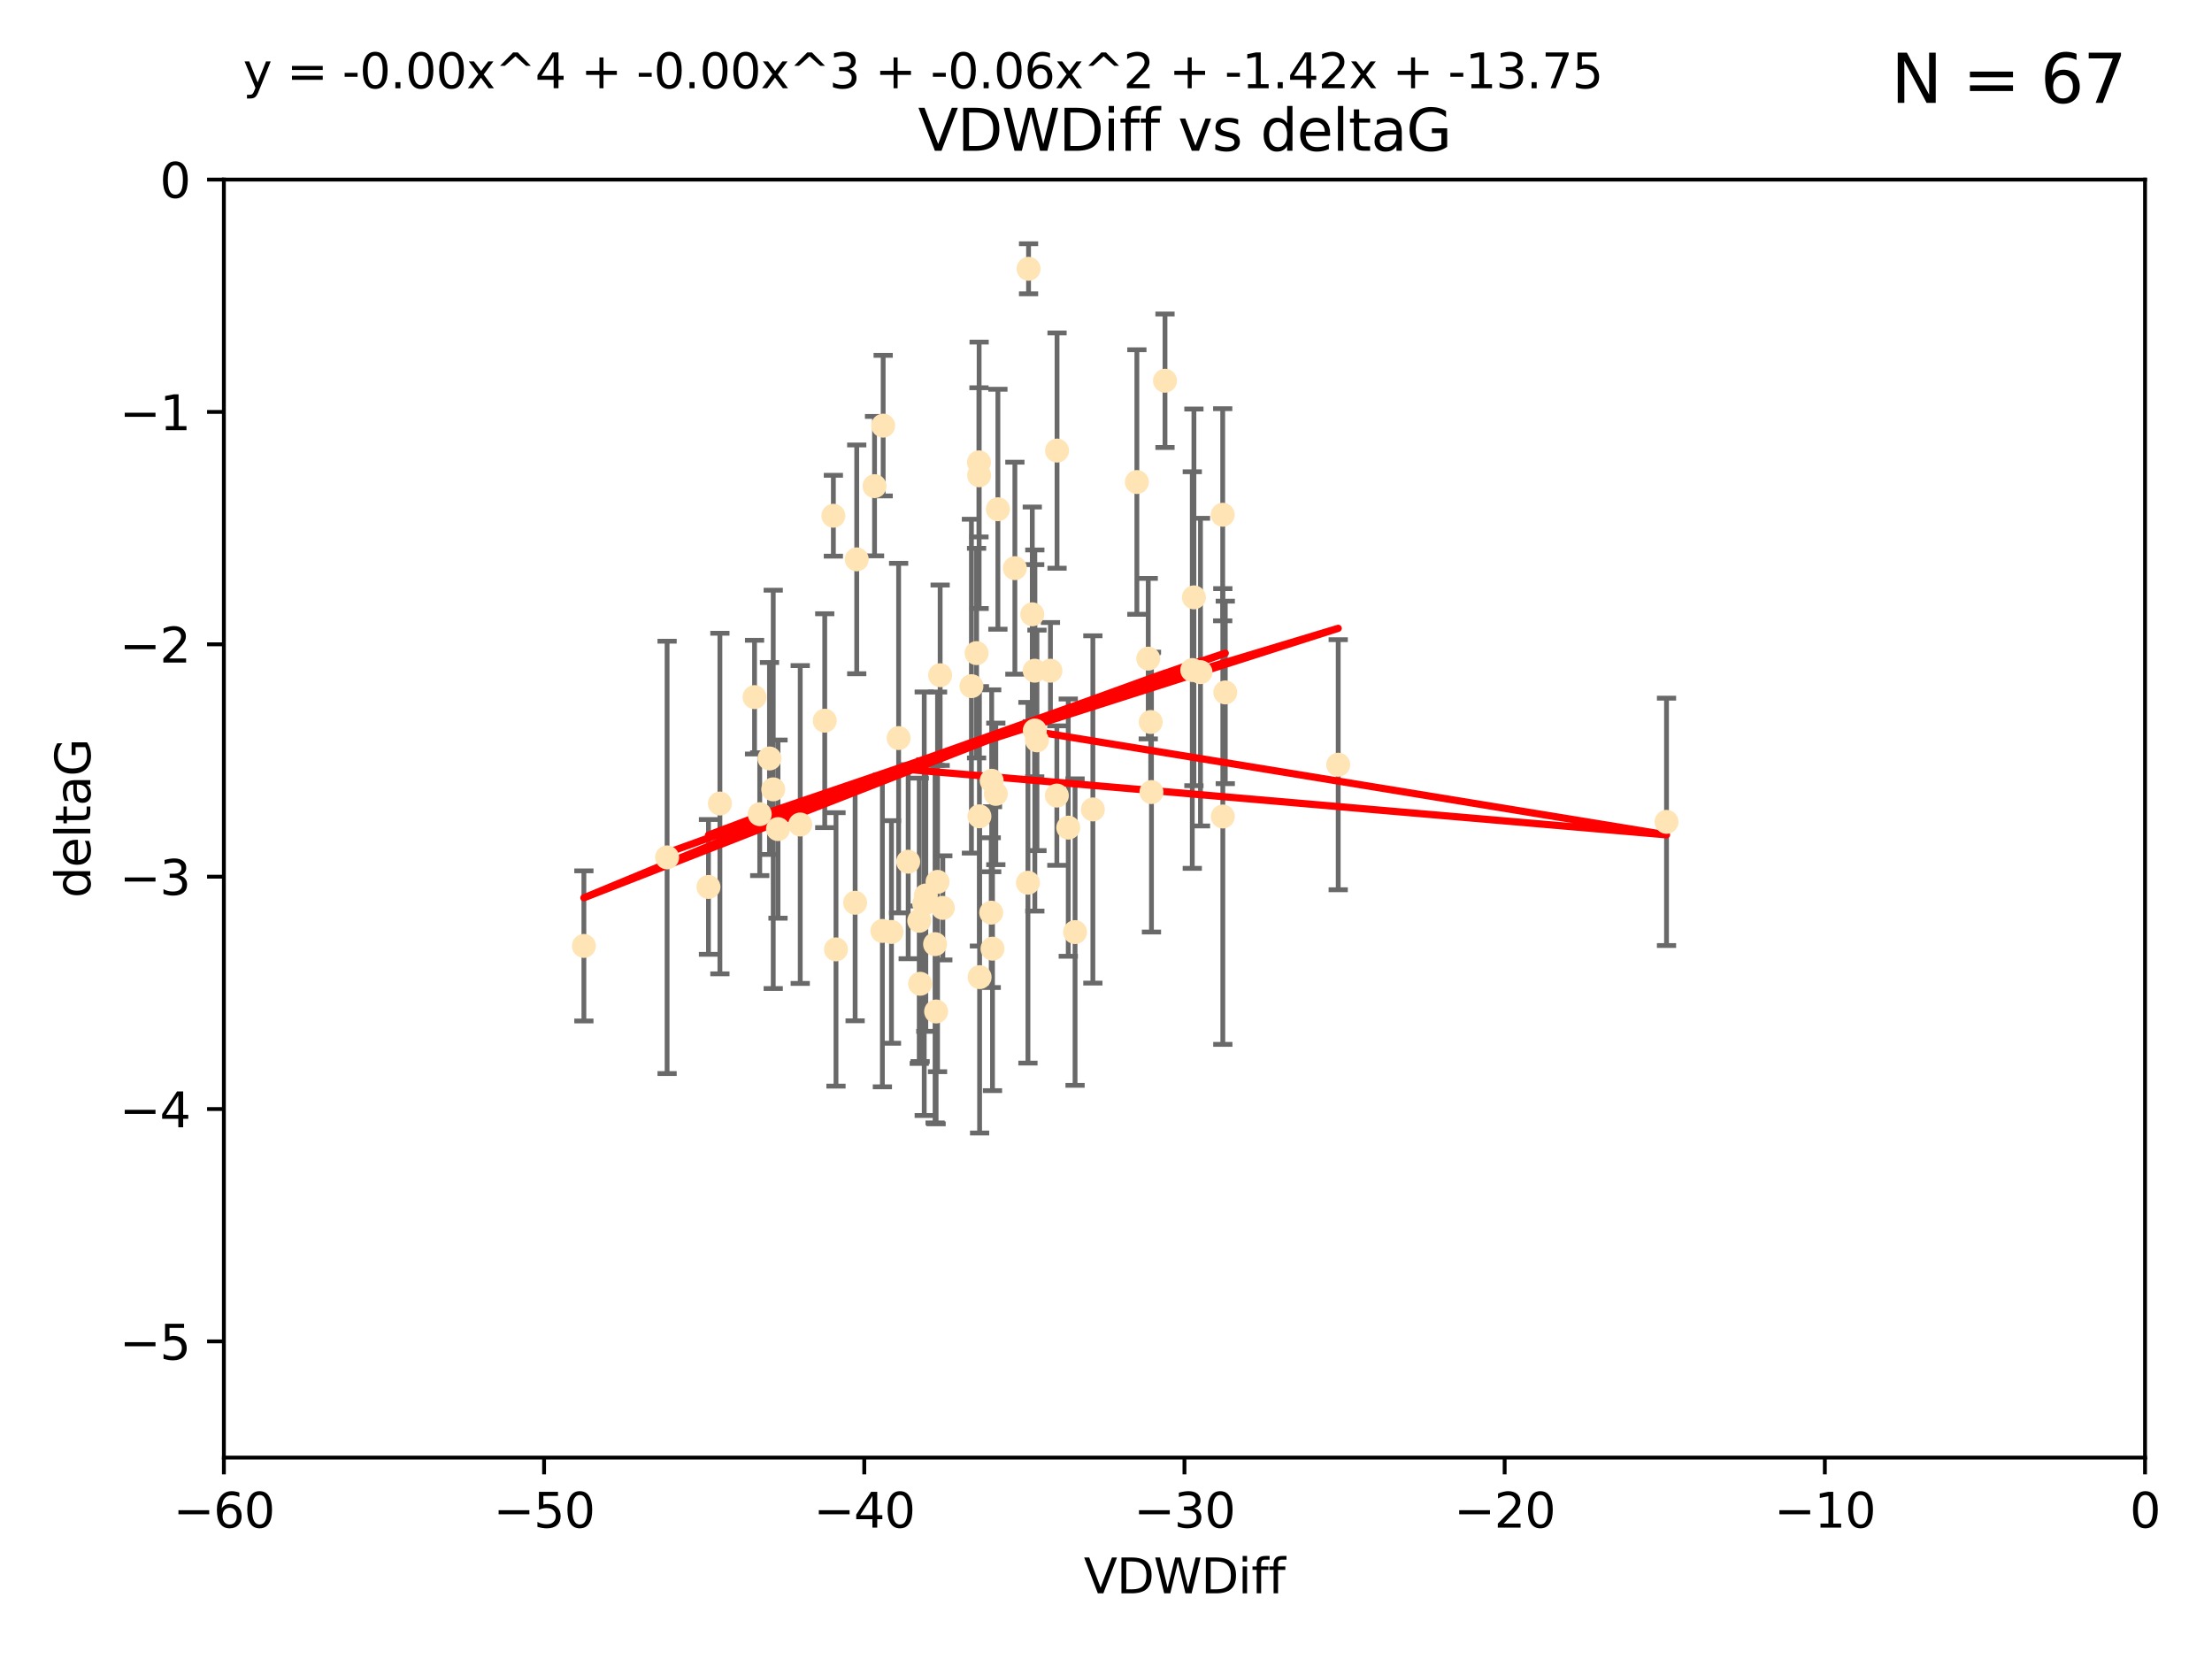 <?xml version="1.0" encoding="utf-8" standalone="no"?>
<!DOCTYPE svg PUBLIC "-//W3C//DTD SVG 1.1//EN"
  "http://www.w3.org/Graphics/SVG/1.1/DTD/svg11.dtd">
<svg xmlns:xlink="http://www.w3.org/1999/xlink" width="460.8pt" height="345.6pt" viewBox="0 0 460.8 345.6" xmlns="http://www.w3.org/2000/svg" version="1.1">
 <defs>
  <style type="text/css">*{stroke-linejoin: round; stroke-linecap: butt}</style>
 </defs>
 <g id="figure_1">
  <g id="patch_1">
   <path d="M 0 345.6 
L 460.8 345.6 
L 460.8 0 
L 0 0 
z
" style="fill: #ffffff"/>
  </g>
  <g id="axes_1">
   <g id="patch_2">
    <path d="M 46.64 303.64 
L 446.85 303.64 
L 446.85 37.411 
L 46.64 37.411 
z
" style="fill: #ffffff"/>
   </g>
   <g id="PathCollection_1">
    <defs>
     <path id="m156eba5258" d="M 0 1.118 
C 0.297 1.118 0.581 1 0.791 0.791 
C 1 0.581 1.118 0.297 1.118 0 
C 1.118 -0.297 1 -0.581 0.791 -0.791 
C 0.581 -1 0.297 -1.118 0 -1.118 
C -0.297 -1.118 -0.581 -1 -0.791 -0.791 
C -1 -0.581 -1.118 -0.297 -1.118 0 
C -1.118 0.297 -1 0.581 -0.791 0.791 
C -0.581 1 -0.297 1.118 0 1.118 
z
" style="stroke: #ffe4b5"/>
    </defs>
    <g clip-path="url(#p188ec68ba7)">
     <use xlink:href="#m156eba5258" x="166.702" y="171.763" style="fill: #ffe4b5; stroke: #ffe4b5"/>
     <use xlink:href="#m156eba5258" x="147.588" y="184.766" style="fill: #ffe4b5; stroke: #ffe4b5"/>
     <use xlink:href="#m156eba5258" x="158.268" y="169.607" style="fill: #ffe4b5; stroke: #ffe4b5"/>
     <use xlink:href="#m156eba5258" x="173.607" y="107.436" style="fill: #ffe4b5; stroke: #ffe4b5"/>
     <use xlink:href="#m156eba5258" x="160.298" y="158.004" style="fill: #ffe4b5; stroke: #ffe4b5"/>
     <use xlink:href="#m156eba5258" x="192.864" y="186.549" style="fill: #ffe4b5; stroke: #ffe4b5"/>
     <use xlink:href="#m156eba5258" x="161.079" y="164.438" style="fill: #ffe4b5; stroke: #ffe4b5"/>
     <use xlink:href="#m156eba5258" x="195.009" y="210.713" style="fill: #ffe4b5; stroke: #ffe4b5"/>
     <use xlink:href="#m156eba5258" x="171.808" y="150.131" style="fill: #ffe4b5; stroke: #ffe4b5"/>
     <use xlink:href="#m156eba5258" x="174.152" y="197.775" style="fill: #ffe4b5; stroke: #ffe4b5"/>
     <use xlink:href="#m156eba5258" x="149.969" y="167.39" style="fill: #ffe4b5; stroke: #ffe4b5"/>
     <use xlink:href="#m156eba5258" x="196.407" y="189.127" style="fill: #ffe4b5; stroke: #ffe4b5"/>
     <use xlink:href="#m156eba5258" x="215.547" y="139.719" style="fill: #ffe4b5; stroke: #ffe4b5"/>
     <use xlink:href="#m156eba5258" x="195.85" y="140.661" style="fill: #ffe4b5; stroke: #ffe4b5"/>
     <use xlink:href="#m156eba5258" x="216.016" y="154.227" style="fill: #ffe4b5; stroke: #ffe4b5"/>
     <use xlink:href="#m156eba5258" x="183.981" y="88.671" style="fill: #ffe4b5; stroke: #ffe4b5"/>
     <use xlink:href="#m156eba5258" x="121.635" y="197.053" style="fill: #ffe4b5; stroke: #ffe4b5"/>
     <use xlink:href="#m156eba5258" x="227.664" y="168.621" style="fill: #ffe4b5; stroke: #ffe4b5"/>
     <use xlink:href="#m156eba5258" x="222.537" y="172.412" style="fill: #ffe4b5; stroke: #ffe4b5"/>
     <use xlink:href="#m156eba5258" x="236.832" y="100.413" style="fill: #ffe4b5; stroke: #ffe4b5"/>
     <use xlink:href="#m156eba5258" x="220.202" y="93.864" style="fill: #ffe4b5; stroke: #ffe4b5"/>
     <use xlink:href="#m156eba5258" x="206.586" y="162.648" style="fill: #ffe4b5; stroke: #ffe4b5"/>
     <use xlink:href="#m156eba5258" x="194.796" y="196.685" style="fill: #ffe4b5; stroke: #ffe4b5"/>
     <use xlink:href="#m156eba5258" x="203.971" y="99.014" style="fill: #ffe4b5; stroke: #ffe4b5"/>
     <use xlink:href="#m156eba5258" x="203.44" y="136.058" style="fill: #ffe4b5; stroke: #ffe4b5"/>
     <use xlink:href="#m156eba5258" x="178.473" y="116.525" style="fill: #ffe4b5; stroke: #ffe4b5"/>
     <use xlink:href="#m156eba5258" x="157.187" y="145.223" style="fill: #ffe4b5; stroke: #ffe4b5"/>
     <use xlink:href="#m156eba5258" x="195.307" y="183.707" style="fill: #ffe4b5; stroke: #ffe4b5"/>
     <use xlink:href="#m156eba5258" x="239.201" y="137.205" style="fill: #ffe4b5; stroke: #ffe4b5"/>
     <use xlink:href="#m156eba5258" x="248.375" y="139.582" style="fill: #ffe4b5; stroke: #ffe4b5"/>
     <use xlink:href="#m156eba5258" x="215.044" y="127.973" style="fill: #ffe4b5; stroke: #ffe4b5"/>
     <use xlink:href="#m156eba5258" x="220.162" y="165.734" style="fill: #ffe4b5; stroke: #ffe4b5"/>
     <use xlink:href="#m156eba5258" x="207.88" y="106.082" style="fill: #ffe4b5; stroke: #ffe4b5"/>
     <use xlink:href="#m156eba5258" x="162.073" y="172.719" style="fill: #ffe4b5; stroke: #ffe4b5"/>
     <use xlink:href="#m156eba5258" x="189.193" y="179.509" style="fill: #ffe4b5; stroke: #ffe4b5"/>
     <use xlink:href="#m156eba5258" x="207.448" y="165.38" style="fill: #ffe4b5; stroke: #ffe4b5"/>
     <use xlink:href="#m156eba5258" x="192.534" y="188.264" style="fill: #ffe4b5; stroke: #ffe4b5"/>
     <use xlink:href="#m156eba5258" x="254.713" y="107.23" style="fill: #ffe4b5; stroke: #ffe4b5"/>
     <use xlink:href="#m156eba5258" x="203.937" y="96.314" style="fill: #ffe4b5; stroke: #ffe4b5"/>
     <use xlink:href="#m156eba5258" x="206.488" y="190.122" style="fill: #ffe4b5; stroke: #ffe4b5"/>
     <use xlink:href="#m156eba5258" x="239.716" y="150.407" style="fill: #ffe4b5; stroke: #ffe4b5"/>
     <use xlink:href="#m156eba5258" x="254.736" y="170.091" style="fill: #ffe4b5; stroke: #ffe4b5"/>
     <use xlink:href="#m156eba5258" x="204.03" y="170.053" style="fill: #ffe4b5; stroke: #ffe4b5"/>
     <use xlink:href="#m156eba5258" x="138.969" y="178.609" style="fill: #ffe4b5; stroke: #ffe4b5"/>
     <use xlink:href="#m156eba5258" x="223.956" y="194.171" style="fill: #ffe4b5; stroke: #ffe4b5"/>
     <use xlink:href="#m156eba5258" x="204.07" y="203.552" style="fill: #ffe4b5; stroke: #ffe4b5"/>
     <use xlink:href="#m156eba5258" x="214.267" y="55.993" style="fill: #ffe4b5; stroke: #ffe4b5"/>
     <use xlink:href="#m156eba5258" x="191.68" y="204.935" style="fill: #ffe4b5; stroke: #ffe4b5"/>
     <use xlink:href="#m156eba5258" x="182.183" y="101.272" style="fill: #ffe4b5; stroke: #ffe4b5"/>
     <use xlink:href="#m156eba5258" x="191.498" y="191.817" style="fill: #ffe4b5; stroke: #ffe4b5"/>
     <use xlink:href="#m156eba5258" x="187.2" y="153.757" style="fill: #ffe4b5; stroke: #ffe4b5"/>
     <use xlink:href="#m156eba5258" x="347.165" y="171.206" style="fill: #ffe4b5; stroke: #ffe4b5"/>
     <use xlink:href="#m156eba5258" x="211.418" y="118.359" style="fill: #ffe4b5; stroke: #ffe4b5"/>
     <use xlink:href="#m156eba5258" x="242.69" y="79.314" style="fill: #ffe4b5; stroke: #ffe4b5"/>
     <use xlink:href="#m156eba5258" x="239.871" y="165.004" style="fill: #ffe4b5; stroke: #ffe4b5"/>
     <use xlink:href="#m156eba5258" x="250.08" y="140.015" style="fill: #ffe4b5; stroke: #ffe4b5"/>
     <use xlink:href="#m156eba5258" x="214.139" y="183.887" style="fill: #ffe4b5; stroke: #ffe4b5"/>
     <use xlink:href="#m156eba5258" x="178.137" y="188.059" style="fill: #ffe4b5; stroke: #ffe4b5"/>
     <use xlink:href="#m156eba5258" x="206.755" y="197.627" style="fill: #ffe4b5; stroke: #ffe4b5"/>
     <use xlink:href="#m156eba5258" x="255.247" y="144.242" style="fill: #ffe4b5; stroke: #ffe4b5"/>
     <use xlink:href="#m156eba5258" x="185.708" y="194.143" style="fill: #ffe4b5; stroke: #ffe4b5"/>
     <use xlink:href="#m156eba5258" x="278.774" y="159.303" style="fill: #ffe4b5; stroke: #ffe4b5"/>
     <use xlink:href="#m156eba5258" x="218.828" y="139.717" style="fill: #ffe4b5; stroke: #ffe4b5"/>
     <use xlink:href="#m156eba5258" x="183.817" y="193.93" style="fill: #ffe4b5; stroke: #ffe4b5"/>
     <use xlink:href="#m156eba5258" x="248.715" y="124.44" style="fill: #ffe4b5; stroke: #ffe4b5"/>
     <use xlink:href="#m156eba5258" x="215.574" y="152.182" style="fill: #ffe4b5; stroke: #ffe4b5"/>
     <use xlink:href="#m156eba5258" x="202.366" y="142.938" style="fill: #ffe4b5; stroke: #ffe4b5"/>
    </g>
   </g>
   <g id="matplotlib.axis_1">
    <g id="xtick_1">
     <g id="line2d_1">
      <defs>
       <path id="mccf5703364" d="M 0 0 
L 0 3.5 
" style="stroke: #000000; stroke-width: 0.8"/>
      </defs>
      <g>
       <use xlink:href="#mccf5703364" x="46.64" y="303.64" style="stroke: #000000; stroke-width: 0.8"/>
      </g>
     </g>
     <g id="text_1">
      <!-- −60 -->
      <g transform="translate(36.088 318.238)scale(0.1 -0.1)">
       <defs>
        <path id="DejaVuSans-2212" d="M 678 2272 
L 4684 2272 
L 4684 1741 
L 678 1741 
L 678 2272 
z
" transform="scale(0.016)"/>
        <path id="DejaVuSans-36" d="M 2113 2584 
Q 1688 2584 1439 2293 
Q 1191 2003 1191 1497 
Q 1191 994 1439 701 
Q 1688 409 2113 409 
Q 2538 409 2786 701 
Q 3034 994 3034 1497 
Q 3034 2003 2786 2293 
Q 2538 2584 2113 2584 
z
M 3366 4563 
L 3366 3988 
Q 3128 4100 2886 4159 
Q 2644 4219 2406 4219 
Q 1781 4219 1451 3797 
Q 1122 3375 1075 2522 
Q 1259 2794 1537 2939 
Q 1816 3084 2150 3084 
Q 2853 3084 3261 2657 
Q 3669 2231 3669 1497 
Q 3669 778 3244 343 
Q 2819 -91 2113 -91 
Q 1303 -91 875 529 
Q 447 1150 447 2328 
Q 447 3434 972 4092 
Q 1497 4750 2381 4750 
Q 2619 4750 2861 4703 
Q 3103 4656 3366 4563 
z
" transform="scale(0.016)"/>
        <path id="DejaVuSans-30" d="M 2034 4250 
Q 1547 4250 1301 3770 
Q 1056 3291 1056 2328 
Q 1056 1369 1301 889 
Q 1547 409 2034 409 
Q 2525 409 2770 889 
Q 3016 1369 3016 2328 
Q 3016 3291 2770 3770 
Q 2525 4250 2034 4250 
z
M 2034 4750 
Q 2819 4750 3233 4129 
Q 3647 3509 3647 2328 
Q 3647 1150 3233 529 
Q 2819 -91 2034 -91 
Q 1250 -91 836 529 
Q 422 1150 422 2328 
Q 422 3509 836 4129 
Q 1250 4750 2034 4750 
z
" transform="scale(0.016)"/>
       </defs>
       <use xlink:href="#DejaVuSans-2212"/>
       <use xlink:href="#DejaVuSans-36" x="83.789"/>
       <use xlink:href="#DejaVuSans-30" x="147.412"/>
      </g>
     </g>
    </g>
    <g id="xtick_2">
     <g id="line2d_2">
      <g>
       <use xlink:href="#mccf5703364" x="113.342" y="303.64" style="stroke: #000000; stroke-width: 0.8"/>
      </g>
     </g>
     <g id="text_2">
      <!-- −50 -->
      <g transform="translate(102.789 318.238)scale(0.1 -0.1)">
       <defs>
        <path id="DejaVuSans-35" d="M 691 4666 
L 3169 4666 
L 3169 4134 
L 1269 4134 
L 1269 2991 
Q 1406 3038 1543 3061 
Q 1681 3084 1819 3084 
Q 2600 3084 3056 2656 
Q 3513 2228 3513 1497 
Q 3513 744 3044 326 
Q 2575 -91 1722 -91 
Q 1428 -91 1123 -41 
Q 819 9 494 109 
L 494 744 
Q 775 591 1075 516 
Q 1375 441 1709 441 
Q 2250 441 2565 725 
Q 2881 1009 2881 1497 
Q 2881 1984 2565 2268 
Q 2250 2553 1709 2553 
Q 1456 2553 1204 2497 
Q 953 2441 691 2322 
L 691 4666 
z
" transform="scale(0.016)"/>
       </defs>
       <use xlink:href="#DejaVuSans-2212"/>
       <use xlink:href="#DejaVuSans-35" x="83.789"/>
       <use xlink:href="#DejaVuSans-30" x="147.412"/>
      </g>
     </g>
    </g>
    <g id="xtick_3">
     <g id="line2d_3">
      <g>
       <use xlink:href="#mccf5703364" x="180.043" y="303.64" style="stroke: #000000; stroke-width: 0.8"/>
      </g>
     </g>
     <g id="text_3">
      <!-- −40 -->
      <g transform="translate(169.491 318.238)scale(0.1 -0.1)">
       <defs>
        <path id="DejaVuSans-34" d="M 2419 4116 
L 825 1625 
L 2419 1625 
L 2419 4116 
z
M 2253 4666 
L 3047 4666 
L 3047 1625 
L 3713 1625 
L 3713 1100 
L 3047 1100 
L 3047 0 
L 2419 0 
L 2419 1100 
L 313 1100 
L 313 1709 
L 2253 4666 
z
" transform="scale(0.016)"/>
       </defs>
       <use xlink:href="#DejaVuSans-2212"/>
       <use xlink:href="#DejaVuSans-34" x="83.789"/>
       <use xlink:href="#DejaVuSans-30" x="147.412"/>
      </g>
     </g>
    </g>
    <g id="xtick_4">
     <g id="line2d_4">
      <g>
       <use xlink:href="#mccf5703364" x="246.745" y="303.64" style="stroke: #000000; stroke-width: 0.8"/>
      </g>
     </g>
     <g id="text_4">
      <!-- −30 -->
      <g transform="translate(236.193 318.238)scale(0.1 -0.1)">
       <defs>
        <path id="DejaVuSans-33" d="M 2597 2516 
Q 3050 2419 3304 2112 
Q 3559 1806 3559 1356 
Q 3559 666 3084 287 
Q 2609 -91 1734 -91 
Q 1441 -91 1130 -33 
Q 819 25 488 141 
L 488 750 
Q 750 597 1062 519 
Q 1375 441 1716 441 
Q 2309 441 2620 675 
Q 2931 909 2931 1356 
Q 2931 1769 2642 2001 
Q 2353 2234 1838 2234 
L 1294 2234 
L 1294 2753 
L 1863 2753 
Q 2328 2753 2575 2939 
Q 2822 3125 2822 3475 
Q 2822 3834 2567 4026 
Q 2313 4219 1838 4219 
Q 1578 4219 1281 4162 
Q 984 4106 628 3988 
L 628 4550 
Q 988 4650 1302 4700 
Q 1616 4750 1894 4750 
Q 2613 4750 3031 4423 
Q 3450 4097 3450 3541 
Q 3450 3153 3228 2886 
Q 3006 2619 2597 2516 
z
" transform="scale(0.016)"/>
       </defs>
       <use xlink:href="#DejaVuSans-2212"/>
       <use xlink:href="#DejaVuSans-33" x="83.789"/>
       <use xlink:href="#DejaVuSans-30" x="147.412"/>
      </g>
     </g>
    </g>
    <g id="xtick_5">
     <g id="line2d_5">
      <g>
       <use xlink:href="#mccf5703364" x="313.447" y="303.64" style="stroke: #000000; stroke-width: 0.8"/>
      </g>
     </g>
     <g id="text_5">
      <!-- −20 -->
      <g transform="translate(302.894 318.238)scale(0.1 -0.1)">
       <defs>
        <path id="DejaVuSans-32" d="M 1228 531 
L 3431 531 
L 3431 0 
L 469 0 
L 469 531 
Q 828 903 1448 1529 
Q 2069 2156 2228 2338 
Q 2531 2678 2651 2914 
Q 2772 3150 2772 3378 
Q 2772 3750 2511 3984 
Q 2250 4219 1831 4219 
Q 1534 4219 1204 4116 
Q 875 4013 500 3803 
L 500 4441 
Q 881 4594 1212 4672 
Q 1544 4750 1819 4750 
Q 2544 4750 2975 4387 
Q 3406 4025 3406 3419 
Q 3406 3131 3298 2873 
Q 3191 2616 2906 2266 
Q 2828 2175 2409 1742 
Q 1991 1309 1228 531 
z
" transform="scale(0.016)"/>
       </defs>
       <use xlink:href="#DejaVuSans-2212"/>
       <use xlink:href="#DejaVuSans-32" x="83.789"/>
       <use xlink:href="#DejaVuSans-30" x="147.412"/>
      </g>
     </g>
    </g>
    <g id="xtick_6">
     <g id="line2d_6">
      <g>
       <use xlink:href="#mccf5703364" x="380.148" y="303.64" style="stroke: #000000; stroke-width: 0.8"/>
      </g>
     </g>
     <g id="text_6">
      <!-- −10 -->
      <g transform="translate(369.596 318.238)scale(0.1 -0.1)">
       <defs>
        <path id="DejaVuSans-31" d="M 794 531 
L 1825 531 
L 1825 4091 
L 703 3866 
L 703 4441 
L 1819 4666 
L 2450 4666 
L 2450 531 
L 3481 531 
L 3481 0 
L 794 0 
L 794 531 
z
" transform="scale(0.016)"/>
       </defs>
       <use xlink:href="#DejaVuSans-2212"/>
       <use xlink:href="#DejaVuSans-31" x="83.789"/>
       <use xlink:href="#DejaVuSans-30" x="147.412"/>
      </g>
     </g>
    </g>
    <g id="xtick_7">
     <g id="line2d_7">
      <g>
       <use xlink:href="#mccf5703364" x="446.85" y="303.64" style="stroke: #000000; stroke-width: 0.8"/>
      </g>
     </g>
     <g id="text_7">
      <!-- 0 -->
      <g transform="translate(443.669 318.238)scale(0.1 -0.1)">
       <use xlink:href="#DejaVuSans-30"/>
      </g>
     </g>
    </g>
    <g id="text_8">
     <!-- VDWDiff -->
     <g transform="translate(225.772 331.917)scale(0.1 -0.1)">
      <defs>
       <path id="DejaVuSans-56" d="M 1831 0 
L 50 4666 
L 709 4666 
L 2188 738 
L 3669 4666 
L 4325 4666 
L 2547 0 
L 1831 0 
z
" transform="scale(0.016)"/>
       <path id="DejaVuSans-44" d="M 1259 4147 
L 1259 519 
L 2022 519 
Q 2988 519 3436 956 
Q 3884 1394 3884 2338 
Q 3884 3275 3436 3711 
Q 2988 4147 2022 4147 
L 1259 4147 
z
M 628 4666 
L 1925 4666 
Q 3281 4666 3915 4102 
Q 4550 3538 4550 2338 
Q 4550 1131 3912 565 
Q 3275 0 1925 0 
L 628 0 
L 628 4666 
z
" transform="scale(0.016)"/>
       <path id="DejaVuSans-57" d="M 213 4666 
L 850 4666 
L 1831 722 
L 2809 4666 
L 3519 4666 
L 4500 722 
L 5478 4666 
L 6119 4666 
L 4947 0 
L 4153 0 
L 3169 4050 
L 2175 0 
L 1381 0 
L 213 4666 
z
" transform="scale(0.016)"/>
       <path id="DejaVuSans-69" d="M 603 3500 
L 1178 3500 
L 1178 0 
L 603 0 
L 603 3500 
z
M 603 4863 
L 1178 4863 
L 1178 4134 
L 603 4134 
L 603 4863 
z
" transform="scale(0.016)"/>
       <path id="DejaVuSans-66" d="M 2375 4863 
L 2375 4384 
L 1825 4384 
Q 1516 4384 1395 4259 
Q 1275 4134 1275 3809 
L 1275 3500 
L 2222 3500 
L 2222 3053 
L 1275 3053 
L 1275 0 
L 697 0 
L 697 3053 
L 147 3053 
L 147 3500 
L 697 3500 
L 697 3744 
Q 697 4328 969 4595 
Q 1241 4863 1831 4863 
L 2375 4863 
z
" transform="scale(0.016)"/>
      </defs>
      <use xlink:href="#DejaVuSans-56"/>
      <use xlink:href="#DejaVuSans-44" x="68.408"/>
      <use xlink:href="#DejaVuSans-57" x="145.41"/>
      <use xlink:href="#DejaVuSans-44" x="244.287"/>
      <use xlink:href="#DejaVuSans-69" x="321.289"/>
      <use xlink:href="#DejaVuSans-66" x="349.072"/>
      <use xlink:href="#DejaVuSans-66" x="384.277"/>
     </g>
    </g>
   </g>
   <g id="matplotlib.axis_2">
    <g id="ytick_1">
     <g id="line2d_8">
      <defs>
       <path id="m73bafbf407" d="M 0 0 
L -3.5 0 
" style="stroke: #000000; stroke-width: 0.8"/>
      </defs>
      <g>
       <use xlink:href="#m73bafbf407" x="46.64" y="279.437" style="stroke: #000000; stroke-width: 0.8"/>
      </g>
     </g>
     <g id="text_9">
      <!-- −5 -->
      <g transform="translate(24.898 283.237)scale(0.1 -0.1)">
       <use xlink:href="#DejaVuSans-2212"/>
       <use xlink:href="#DejaVuSans-35" x="83.789"/>
      </g>
     </g>
    </g>
    <g id="ytick_2">
     <g id="line2d_9">
      <g>
       <use xlink:href="#m73bafbf407" x="46.64" y="231.032" style="stroke: #000000; stroke-width: 0.8"/>
      </g>
     </g>
     <g id="text_10">
      <!-- −4 -->
      <g transform="translate(24.898 234.831)scale(0.1 -0.1)">
       <use xlink:href="#DejaVuSans-2212"/>
       <use xlink:href="#DejaVuSans-34" x="83.789"/>
      </g>
     </g>
    </g>
    <g id="ytick_3">
     <g id="line2d_10">
      <g>
       <use xlink:href="#m73bafbf407" x="46.64" y="182.627" style="stroke: #000000; stroke-width: 0.8"/>
      </g>
     </g>
     <g id="text_11">
      <!-- −3 -->
      <g transform="translate(24.898 186.426)scale(0.1 -0.1)">
       <use xlink:href="#DejaVuSans-2212"/>
       <use xlink:href="#DejaVuSans-33" x="83.789"/>
      </g>
     </g>
    </g>
    <g id="ytick_4">
     <g id="line2d_11">
      <g>
       <use xlink:href="#m73bafbf407" x="46.64" y="134.222" style="stroke: #000000; stroke-width: 0.8"/>
      </g>
     </g>
     <g id="text_12">
      <!-- −2 -->
      <g transform="translate(24.898 138.021)scale(0.1 -0.1)">
       <use xlink:href="#DejaVuSans-2212"/>
       <use xlink:href="#DejaVuSans-32" x="83.789"/>
      </g>
     </g>
    </g>
    <g id="ytick_5">
     <g id="line2d_12">
      <g>
       <use xlink:href="#m73bafbf407" x="46.64" y="85.816" style="stroke: #000000; stroke-width: 0.8"/>
      </g>
     </g>
     <g id="text_13">
      <!-- −1 -->
      <g transform="translate(24.898 89.616)scale(0.1 -0.1)">
       <use xlink:href="#DejaVuSans-2212"/>
       <use xlink:href="#DejaVuSans-31" x="83.789"/>
      </g>
     </g>
    </g>
    <g id="ytick_6">
     <g id="line2d_13">
      <g>
       <use xlink:href="#m73bafbf407" x="46.64" y="37.411" style="stroke: #000000; stroke-width: 0.8"/>
      </g>
     </g>
     <g id="text_14">
      <!-- 0 -->
      <g transform="translate(33.278 41.21)scale(0.1 -0.1)">
       <use xlink:href="#DejaVuSans-30"/>
      </g>
     </g>
    </g>
    <g id="text_15">
     <!-- deltaG -->
     <g transform="translate(18.818 187.064)rotate(-90)scale(0.1 -0.1)">
      <defs>
       <path id="DejaVuSans-64" d="M 2906 2969 
L 2906 4863 
L 3481 4863 
L 3481 0 
L 2906 0 
L 2906 525 
Q 2725 213 2448 61 
Q 2172 -91 1784 -91 
Q 1150 -91 751 415 
Q 353 922 353 1747 
Q 353 2572 751 3078 
Q 1150 3584 1784 3584 
Q 2172 3584 2448 3432 
Q 2725 3281 2906 2969 
z
M 947 1747 
Q 947 1113 1208 752 
Q 1469 391 1925 391 
Q 2381 391 2643 752 
Q 2906 1113 2906 1747 
Q 2906 2381 2643 2742 
Q 2381 3103 1925 3103 
Q 1469 3103 1208 2742 
Q 947 2381 947 1747 
z
" transform="scale(0.016)"/>
       <path id="DejaVuSans-65" d="M 3597 1894 
L 3597 1613 
L 953 1613 
Q 991 1019 1311 708 
Q 1631 397 2203 397 
Q 2534 397 2845 478 
Q 3156 559 3463 722 
L 3463 178 
Q 3153 47 2828 -22 
Q 2503 -91 2169 -91 
Q 1331 -91 842 396 
Q 353 884 353 1716 
Q 353 2575 817 3079 
Q 1281 3584 2069 3584 
Q 2775 3584 3186 3129 
Q 3597 2675 3597 1894 
z
M 3022 2063 
Q 3016 2534 2758 2815 
Q 2500 3097 2075 3097 
Q 1594 3097 1305 2825 
Q 1016 2553 972 2059 
L 3022 2063 
z
" transform="scale(0.016)"/>
       <path id="DejaVuSans-6c" d="M 603 4863 
L 1178 4863 
L 1178 0 
L 603 0 
L 603 4863 
z
" transform="scale(0.016)"/>
       <path id="DejaVuSans-74" d="M 1172 4494 
L 1172 3500 
L 2356 3500 
L 2356 3053 
L 1172 3053 
L 1172 1153 
Q 1172 725 1289 603 
Q 1406 481 1766 481 
L 2356 481 
L 2356 0 
L 1766 0 
Q 1100 0 847 248 
Q 594 497 594 1153 
L 594 3053 
L 172 3053 
L 172 3500 
L 594 3500 
L 594 4494 
L 1172 4494 
z
" transform="scale(0.016)"/>
       <path id="DejaVuSans-61" d="M 2194 1759 
Q 1497 1759 1228 1600 
Q 959 1441 959 1056 
Q 959 750 1161 570 
Q 1363 391 1709 391 
Q 2188 391 2477 730 
Q 2766 1069 2766 1631 
L 2766 1759 
L 2194 1759 
z
M 3341 1997 
L 3341 0 
L 2766 0 
L 2766 531 
Q 2569 213 2275 61 
Q 1981 -91 1556 -91 
Q 1019 -91 701 211 
Q 384 513 384 1019 
Q 384 1609 779 1909 
Q 1175 2209 1959 2209 
L 2766 2209 
L 2766 2266 
Q 2766 2663 2505 2880 
Q 2244 3097 1772 3097 
Q 1472 3097 1187 3025 
Q 903 2953 641 2809 
L 641 3341 
Q 956 3463 1253 3523 
Q 1550 3584 1831 3584 
Q 2591 3584 2966 3190 
Q 3341 2797 3341 1997 
z
" transform="scale(0.016)"/>
       <path id="DejaVuSans-47" d="M 3809 666 
L 3809 1919 
L 2778 1919 
L 2778 2438 
L 4434 2438 
L 4434 434 
Q 4069 175 3628 42 
Q 3188 -91 2688 -91 
Q 1594 -91 976 548 
Q 359 1188 359 2328 
Q 359 3472 976 4111 
Q 1594 4750 2688 4750 
Q 3144 4750 3555 4637 
Q 3966 4525 4313 4306 
L 4313 3634 
Q 3963 3931 3569 4081 
Q 3175 4231 2741 4231 
Q 1884 4231 1454 3753 
Q 1025 3275 1025 2328 
Q 1025 1384 1454 906 
Q 1884 428 2741 428 
Q 3075 428 3337 486 
Q 3600 544 3809 666 
z
" transform="scale(0.016)"/>
      </defs>
      <use xlink:href="#DejaVuSans-64"/>
      <use xlink:href="#DejaVuSans-65" x="63.477"/>
      <use xlink:href="#DejaVuSans-6c" x="125"/>
      <use xlink:href="#DejaVuSans-74" x="152.783"/>
      <use xlink:href="#DejaVuSans-61" x="191.992"/>
      <use xlink:href="#DejaVuSans-47" x="253.271"/>
     </g>
    </g>
   </g>
   <g id="LineCollection_1">
    <path d="M 166.702 204.867 
L 166.702 138.658 
" clip-path="url(#p188ec68ba7)" style="fill: none; stroke: #696969"/>
    <path d="M 147.588 198.805 
L 147.588 170.727 
" clip-path="url(#p188ec68ba7)" style="fill: none; stroke: #696969"/>
    <path d="M 158.268 182.403 
L 158.268 156.81 
" clip-path="url(#p188ec68ba7)" style="fill: none; stroke: #696969"/>
    <path d="M 173.607 115.86 
L 173.607 99.013 
" clip-path="url(#p188ec68ba7)" style="fill: none; stroke: #696969"/>
    <path d="M 160.298 177.999 
L 160.298 138.009 
" clip-path="url(#p188ec68ba7)" style="fill: none; stroke: #696969"/>
    <path d="M 192.864 214.844 
L 192.864 158.255 
" clip-path="url(#p188ec68ba7)" style="fill: none; stroke: #696969"/>
    <path d="M 161.079 205.929 
L 161.079 122.946 
" clip-path="url(#p188ec68ba7)" style="fill: none; stroke: #696969"/>
    <path d="M 195.009 234.113 
L 195.009 187.313 
" clip-path="url(#p188ec68ba7)" style="fill: none; stroke: #696969"/>
    <path d="M 171.808 172.406 
L 171.808 127.855 
" clip-path="url(#p188ec68ba7)" style="fill: none; stroke: #696969"/>
    <path d="M 174.152 226.257 
L 174.152 169.294 
" clip-path="url(#p188ec68ba7)" style="fill: none; stroke: #696969"/>
    <path d="M 149.969 202.867 
L 149.969 131.914 
" clip-path="url(#p188ec68ba7)" style="fill: none; stroke: #696969"/>
    <path d="M 196.407 199.972 
L 196.407 178.283 
" clip-path="url(#p188ec68ba7)" style="fill: none; stroke: #696969"/>
    <path d="M 215.547 161.816 
L 215.547 117.621 
" clip-path="url(#p188ec68ba7)" style="fill: none; stroke: #696969"/>
    <path d="M 195.85 159.451 
L 195.85 121.871 
" clip-path="url(#p188ec68ba7)" style="fill: none; stroke: #696969"/>
    <path d="M 216.016 177.192 
L 216.016 131.263 
" clip-path="url(#p188ec68ba7)" style="fill: none; stroke: #696969"/>
    <path d="M 183.981 103.312 
L 183.981 74.03 
" clip-path="url(#p188ec68ba7)" style="fill: none; stroke: #696969"/>
    <path d="M 121.635 212.688 
L 121.635 181.417 
" clip-path="url(#p188ec68ba7)" style="fill: none; stroke: #696969"/>
    <path d="M 227.664 204.796 
L 227.664 132.447 
" clip-path="url(#p188ec68ba7)" style="fill: none; stroke: #696969"/>
    <path d="M 222.537 199.209 
L 222.537 145.614 
" clip-path="url(#p188ec68ba7)" style="fill: none; stroke: #696969"/>
    <path d="M 236.832 127.966 
L 236.832 72.859 
" clip-path="url(#p188ec68ba7)" style="fill: none; stroke: #696969"/>
    <path d="M 220.202 118.369 
L 220.202 69.359 
" clip-path="url(#p188ec68ba7)" style="fill: none; stroke: #696969"/>
    <path d="M 206.586 181.594 
L 206.586 143.701 
" clip-path="url(#p188ec68ba7)" style="fill: none; stroke: #696969"/>
    <path d="M 194.796 233.927 
L 194.796 159.444 
" clip-path="url(#p188ec68ba7)" style="fill: none; stroke: #696969"/>
    <path d="M 203.971 126.762 
L 203.971 71.267 
" clip-path="url(#p188ec68ba7)" style="fill: none; stroke: #696969"/>
    <path d="M 203.44 157.897 
L 203.44 114.219 
" clip-path="url(#p188ec68ba7)" style="fill: none; stroke: #696969"/>
    <path d="M 178.473 140.352 
L 178.473 92.698 
" clip-path="url(#p188ec68ba7)" style="fill: none; stroke: #696969"/>
    <path d="M 157.187 157.068 
L 157.187 133.378 
" clip-path="url(#p188ec68ba7)" style="fill: none; stroke: #696969"/>
    <path d="M 195.307 223.253 
L 195.307 144.162 
" clip-path="url(#p188ec68ba7)" style="fill: none; stroke: #696969"/>
    <path d="M 239.201 153.923 
L 239.201 120.488 
" clip-path="url(#p188ec68ba7)" style="fill: none; stroke: #696969"/>
    <path d="M 248.375 180.893 
L 248.375 98.27 
" clip-path="url(#p188ec68ba7)" style="fill: none; stroke: #696969"/>
    <path d="M 215.044 150.324 
L 215.044 105.623 
" clip-path="url(#p188ec68ba7)" style="fill: none; stroke: #696969"/>
    <path d="M 220.162 180.261 
L 220.162 151.208 
" clip-path="url(#p188ec68ba7)" style="fill: none; stroke: #696969"/>
    <path d="M 207.88 131.075 
L 207.88 81.088 
" clip-path="url(#p188ec68ba7)" style="fill: none; stroke: #696969"/>
    <path d="M 162.073 191.277 
L 162.073 154.16 
" clip-path="url(#p188ec68ba7)" style="fill: none; stroke: #696969"/>
    <path d="M 189.193 199.715 
L 189.193 159.303 
" clip-path="url(#p188ec68ba7)" style="fill: none; stroke: #696969"/>
    <path d="M 207.448 180.123 
L 207.448 150.637 
" clip-path="url(#p188ec68ba7)" style="fill: none; stroke: #696969"/>
    <path d="M 192.534 232.379 
L 192.534 144.149 
" clip-path="url(#p188ec68ba7)" style="fill: none; stroke: #696969"/>
    <path d="M 254.713 129.322 
L 254.713 85.138 
" clip-path="url(#p188ec68ba7)" style="fill: none; stroke: #696969"/>
    <path d="M 203.937 111.851 
L 203.937 80.778 
" clip-path="url(#p188ec68ba7)" style="fill: none; stroke: #696969"/>
    <path d="M 206.488 205.72 
L 206.488 174.523 
" clip-path="url(#p188ec68ba7)" style="fill: none; stroke: #696969"/>
    <path d="M 239.716 164.755 
L 239.716 136.059 
" clip-path="url(#p188ec68ba7)" style="fill: none; stroke: #696969"/>
    <path d="M 254.736 217.56 
L 254.736 122.622 
" clip-path="url(#p188ec68ba7)" style="fill: none; stroke: #696969"/>
    <path d="M 204.03 197.074 
L 204.03 143.032 
" clip-path="url(#p188ec68ba7)" style="fill: none; stroke: #696969"/>
    <path d="M 138.969 223.643 
L 138.969 133.574 
" clip-path="url(#p188ec68ba7)" style="fill: none; stroke: #696969"/>
    <path d="M 223.956 226.093 
L 223.956 162.249 
" clip-path="url(#p188ec68ba7)" style="fill: none; stroke: #696969"/>
    <path d="M 204.07 236.03 
L 204.07 171.073 
" clip-path="url(#p188ec68ba7)" style="fill: none; stroke: #696969"/>
    <path d="M 214.267 61.206 
L 214.267 50.78 
" clip-path="url(#p188ec68ba7)" style="fill: none; stroke: #696969"/>
    <path d="M 191.68 221.14 
L 191.68 188.73 
" clip-path="url(#p188ec68ba7)" style="fill: none; stroke: #696969"/>
    <path d="M 182.183 115.797 
L 182.183 86.747 
" clip-path="url(#p188ec68ba7)" style="fill: none; stroke: #696969"/>
    <path d="M 191.498 221.536 
L 191.498 162.098 
" clip-path="url(#p188ec68ba7)" style="fill: none; stroke: #696969"/>
    <path d="M 187.2 190.165 
L 187.2 117.35 
" clip-path="url(#p188ec68ba7)" style="fill: none; stroke: #696969"/>
    <path d="M 347.165 196.971 
L 347.165 145.442 
" clip-path="url(#p188ec68ba7)" style="fill: none; stroke: #696969"/>
    <path d="M 211.418 140.438 
L 211.418 96.281 
" clip-path="url(#p188ec68ba7)" style="fill: none; stroke: #696969"/>
    <path d="M 242.69 93.218 
L 242.69 65.41 
" clip-path="url(#p188ec68ba7)" style="fill: none; stroke: #696969"/>
    <path d="M 239.871 194.159 
L 239.871 135.85 
" clip-path="url(#p188ec68ba7)" style="fill: none; stroke: #696969"/>
    <path d="M 250.08 172.063 
L 250.08 107.966 
" clip-path="url(#p188ec68ba7)" style="fill: none; stroke: #696969"/>
    <path d="M 214.139 221.457 
L 214.139 146.317 
" clip-path="url(#p188ec68ba7)" style="fill: none; stroke: #696969"/>
    <path d="M 178.137 212.649 
L 178.137 163.47 
" clip-path="url(#p188ec68ba7)" style="fill: none; stroke: #696969"/>
    <path d="M 206.755 227.198 
L 206.755 168.056 
" clip-path="url(#p188ec68ba7)" style="fill: none; stroke: #696969"/>
    <path d="M 255.247 163.248 
L 255.247 125.236 
" clip-path="url(#p188ec68ba7)" style="fill: none; stroke: #696969"/>
    <path d="M 185.708 217.327 
L 185.708 170.96 
" clip-path="url(#p188ec68ba7)" style="fill: none; stroke: #696969"/>
    <path d="M 278.774 185.353 
L 278.774 133.253 
" clip-path="url(#p188ec68ba7)" style="fill: none; stroke: #696969"/>
    <path d="M 218.828 149.749 
L 218.828 129.685 
" clip-path="url(#p188ec68ba7)" style="fill: none; stroke: #696969"/>
    <path d="M 183.817 226.405 
L 183.817 161.455 
" clip-path="url(#p188ec68ba7)" style="fill: none; stroke: #696969"/>
    <path d="M 248.715 163.673 
L 248.715 85.207 
" clip-path="url(#p188ec68ba7)" style="fill: none; stroke: #696969"/>
    <path d="M 215.574 189.798 
L 215.574 114.566 
" clip-path="url(#p188ec68ba7)" style="fill: none; stroke: #696969"/>
    <path d="M 202.366 177.716 
L 202.366 108.161 
" clip-path="url(#p188ec68ba7)" style="fill: none; stroke: #696969"/>
   </g>
   <g id="line2d_14">
    <defs>
     <path id="m2e563c0bc5" d="M 2 0 
L -2 -0 
" style="stroke: #696969"/>
    </defs>
    <g clip-path="url(#p188ec68ba7)">
     <use xlink:href="#m2e563c0bc5" x="166.702" y="204.867" style="fill: #696969; stroke: #696969"/>
     <use xlink:href="#m2e563c0bc5" x="147.588" y="198.805" style="fill: #696969; stroke: #696969"/>
     <use xlink:href="#m2e563c0bc5" x="158.268" y="182.403" style="fill: #696969; stroke: #696969"/>
     <use xlink:href="#m2e563c0bc5" x="173.607" y="115.86" style="fill: #696969; stroke: #696969"/>
     <use xlink:href="#m2e563c0bc5" x="160.298" y="177.999" style="fill: #696969; stroke: #696969"/>
     <use xlink:href="#m2e563c0bc5" x="192.864" y="214.844" style="fill: #696969; stroke: #696969"/>
     <use xlink:href="#m2e563c0bc5" x="161.079" y="205.929" style="fill: #696969; stroke: #696969"/>
     <use xlink:href="#m2e563c0bc5" x="195.009" y="234.113" style="fill: #696969; stroke: #696969"/>
     <use xlink:href="#m2e563c0bc5" x="171.808" y="172.406" style="fill: #696969; stroke: #696969"/>
     <use xlink:href="#m2e563c0bc5" x="174.152" y="226.257" style="fill: #696969; stroke: #696969"/>
     <use xlink:href="#m2e563c0bc5" x="149.969" y="202.867" style="fill: #696969; stroke: #696969"/>
     <use xlink:href="#m2e563c0bc5" x="196.407" y="199.972" style="fill: #696969; stroke: #696969"/>
     <use xlink:href="#m2e563c0bc5" x="215.547" y="161.816" style="fill: #696969; stroke: #696969"/>
     <use xlink:href="#m2e563c0bc5" x="195.85" y="159.451" style="fill: #696969; stroke: #696969"/>
     <use xlink:href="#m2e563c0bc5" x="216.016" y="177.192" style="fill: #696969; stroke: #696969"/>
     <use xlink:href="#m2e563c0bc5" x="183.981" y="103.312" style="fill: #696969; stroke: #696969"/>
     <use xlink:href="#m2e563c0bc5" x="121.635" y="212.688" style="fill: #696969; stroke: #696969"/>
     <use xlink:href="#m2e563c0bc5" x="227.664" y="204.796" style="fill: #696969; stroke: #696969"/>
     <use xlink:href="#m2e563c0bc5" x="222.537" y="199.209" style="fill: #696969; stroke: #696969"/>
     <use xlink:href="#m2e563c0bc5" x="236.832" y="127.966" style="fill: #696969; stroke: #696969"/>
     <use xlink:href="#m2e563c0bc5" x="220.202" y="118.369" style="fill: #696969; stroke: #696969"/>
     <use xlink:href="#m2e563c0bc5" x="206.586" y="181.594" style="fill: #696969; stroke: #696969"/>
     <use xlink:href="#m2e563c0bc5" x="194.796" y="233.927" style="fill: #696969; stroke: #696969"/>
     <use xlink:href="#m2e563c0bc5" x="203.971" y="126.762" style="fill: #696969; stroke: #696969"/>
     <use xlink:href="#m2e563c0bc5" x="203.44" y="157.897" style="fill: #696969; stroke: #696969"/>
     <use xlink:href="#m2e563c0bc5" x="178.473" y="140.352" style="fill: #696969; stroke: #696969"/>
     <use xlink:href="#m2e563c0bc5" x="157.187" y="157.068" style="fill: #696969; stroke: #696969"/>
     <use xlink:href="#m2e563c0bc5" x="195.307" y="223.253" style="fill: #696969; stroke: #696969"/>
     <use xlink:href="#m2e563c0bc5" x="239.201" y="153.923" style="fill: #696969; stroke: #696969"/>
     <use xlink:href="#m2e563c0bc5" x="248.375" y="180.893" style="fill: #696969; stroke: #696969"/>
     <use xlink:href="#m2e563c0bc5" x="215.044" y="150.324" style="fill: #696969; stroke: #696969"/>
     <use xlink:href="#m2e563c0bc5" x="220.162" y="180.261" style="fill: #696969; stroke: #696969"/>
     <use xlink:href="#m2e563c0bc5" x="207.88" y="131.075" style="fill: #696969; stroke: #696969"/>
     <use xlink:href="#m2e563c0bc5" x="162.073" y="191.277" style="fill: #696969; stroke: #696969"/>
     <use xlink:href="#m2e563c0bc5" x="189.193" y="199.715" style="fill: #696969; stroke: #696969"/>
     <use xlink:href="#m2e563c0bc5" x="207.448" y="180.123" style="fill: #696969; stroke: #696969"/>
     <use xlink:href="#m2e563c0bc5" x="192.534" y="232.379" style="fill: #696969; stroke: #696969"/>
     <use xlink:href="#m2e563c0bc5" x="254.713" y="129.322" style="fill: #696969; stroke: #696969"/>
     <use xlink:href="#m2e563c0bc5" x="203.937" y="111.851" style="fill: #696969; stroke: #696969"/>
     <use xlink:href="#m2e563c0bc5" x="206.488" y="205.72" style="fill: #696969; stroke: #696969"/>
     <use xlink:href="#m2e563c0bc5" x="239.716" y="164.755" style="fill: #696969; stroke: #696969"/>
     <use xlink:href="#m2e563c0bc5" x="254.736" y="217.56" style="fill: #696969; stroke: #696969"/>
     <use xlink:href="#m2e563c0bc5" x="204.03" y="197.074" style="fill: #696969; stroke: #696969"/>
     <use xlink:href="#m2e563c0bc5" x="138.969" y="223.643" style="fill: #696969; stroke: #696969"/>
     <use xlink:href="#m2e563c0bc5" x="223.956" y="226.093" style="fill: #696969; stroke: #696969"/>
     <use xlink:href="#m2e563c0bc5" x="204.07" y="236.03" style="fill: #696969; stroke: #696969"/>
     <use xlink:href="#m2e563c0bc5" x="214.267" y="61.206" style="fill: #696969; stroke: #696969"/>
     <use xlink:href="#m2e563c0bc5" x="191.68" y="221.14" style="fill: #696969; stroke: #696969"/>
     <use xlink:href="#m2e563c0bc5" x="182.183" y="115.797" style="fill: #696969; stroke: #696969"/>
     <use xlink:href="#m2e563c0bc5" x="191.498" y="221.536" style="fill: #696969; stroke: #696969"/>
     <use xlink:href="#m2e563c0bc5" x="187.2" y="190.165" style="fill: #696969; stroke: #696969"/>
     <use xlink:href="#m2e563c0bc5" x="347.165" y="196.971" style="fill: #696969; stroke: #696969"/>
     <use xlink:href="#m2e563c0bc5" x="211.418" y="140.438" style="fill: #696969; stroke: #696969"/>
     <use xlink:href="#m2e563c0bc5" x="242.69" y="93.218" style="fill: #696969; stroke: #696969"/>
     <use xlink:href="#m2e563c0bc5" x="239.871" y="194.159" style="fill: #696969; stroke: #696969"/>
     <use xlink:href="#m2e563c0bc5" x="250.08" y="172.063" style="fill: #696969; stroke: #696969"/>
     <use xlink:href="#m2e563c0bc5" x="214.139" y="221.457" style="fill: #696969; stroke: #696969"/>
     <use xlink:href="#m2e563c0bc5" x="178.137" y="212.649" style="fill: #696969; stroke: #696969"/>
     <use xlink:href="#m2e563c0bc5" x="206.755" y="227.198" style="fill: #696969; stroke: #696969"/>
     <use xlink:href="#m2e563c0bc5" x="255.247" y="163.248" style="fill: #696969; stroke: #696969"/>
     <use xlink:href="#m2e563c0bc5" x="185.708" y="217.327" style="fill: #696969; stroke: #696969"/>
     <use xlink:href="#m2e563c0bc5" x="278.774" y="185.353" style="fill: #696969; stroke: #696969"/>
     <use xlink:href="#m2e563c0bc5" x="218.828" y="149.749" style="fill: #696969; stroke: #696969"/>
     <use xlink:href="#m2e563c0bc5" x="183.817" y="226.405" style="fill: #696969; stroke: #696969"/>
     <use xlink:href="#m2e563c0bc5" x="248.715" y="163.673" style="fill: #696969; stroke: #696969"/>
     <use xlink:href="#m2e563c0bc5" x="215.574" y="189.798" style="fill: #696969; stroke: #696969"/>
     <use xlink:href="#m2e563c0bc5" x="202.366" y="177.716" style="fill: #696969; stroke: #696969"/>
    </g>
   </g>
   <g id="line2d_15">
    <g clip-path="url(#p188ec68ba7)">
     <use xlink:href="#m2e563c0bc5" x="166.702" y="138.658" style="fill: #696969; stroke: #696969"/>
     <use xlink:href="#m2e563c0bc5" x="147.588" y="170.727" style="fill: #696969; stroke: #696969"/>
     <use xlink:href="#m2e563c0bc5" x="158.268" y="156.81" style="fill: #696969; stroke: #696969"/>
     <use xlink:href="#m2e563c0bc5" x="173.607" y="99.013" style="fill: #696969; stroke: #696969"/>
     <use xlink:href="#m2e563c0bc5" x="160.298" y="138.009" style="fill: #696969; stroke: #696969"/>
     <use xlink:href="#m2e563c0bc5" x="192.864" y="158.255" style="fill: #696969; stroke: #696969"/>
     <use xlink:href="#m2e563c0bc5" x="161.079" y="122.946" style="fill: #696969; stroke: #696969"/>
     <use xlink:href="#m2e563c0bc5" x="195.009" y="187.313" style="fill: #696969; stroke: #696969"/>
     <use xlink:href="#m2e563c0bc5" x="171.808" y="127.855" style="fill: #696969; stroke: #696969"/>
     <use xlink:href="#m2e563c0bc5" x="174.152" y="169.294" style="fill: #696969; stroke: #696969"/>
     <use xlink:href="#m2e563c0bc5" x="149.969" y="131.914" style="fill: #696969; stroke: #696969"/>
     <use xlink:href="#m2e563c0bc5" x="196.407" y="178.283" style="fill: #696969; stroke: #696969"/>
     <use xlink:href="#m2e563c0bc5" x="215.547" y="117.621" style="fill: #696969; stroke: #696969"/>
     <use xlink:href="#m2e563c0bc5" x="195.85" y="121.871" style="fill: #696969; stroke: #696969"/>
     <use xlink:href="#m2e563c0bc5" x="216.016" y="131.263" style="fill: #696969; stroke: #696969"/>
     <use xlink:href="#m2e563c0bc5" x="183.981" y="74.03" style="fill: #696969; stroke: #696969"/>
     <use xlink:href="#m2e563c0bc5" x="121.635" y="181.417" style="fill: #696969; stroke: #696969"/>
     <use xlink:href="#m2e563c0bc5" x="227.664" y="132.447" style="fill: #696969; stroke: #696969"/>
     <use xlink:href="#m2e563c0bc5" x="222.537" y="145.614" style="fill: #696969; stroke: #696969"/>
     <use xlink:href="#m2e563c0bc5" x="236.832" y="72.859" style="fill: #696969; stroke: #696969"/>
     <use xlink:href="#m2e563c0bc5" x="220.202" y="69.359" style="fill: #696969; stroke: #696969"/>
     <use xlink:href="#m2e563c0bc5" x="206.586" y="143.701" style="fill: #696969; stroke: #696969"/>
     <use xlink:href="#m2e563c0bc5" x="194.796" y="159.444" style="fill: #696969; stroke: #696969"/>
     <use xlink:href="#m2e563c0bc5" x="203.971" y="71.267" style="fill: #696969; stroke: #696969"/>
     <use xlink:href="#m2e563c0bc5" x="203.44" y="114.219" style="fill: #696969; stroke: #696969"/>
     <use xlink:href="#m2e563c0bc5" x="178.473" y="92.698" style="fill: #696969; stroke: #696969"/>
     <use xlink:href="#m2e563c0bc5" x="157.187" y="133.378" style="fill: #696969; stroke: #696969"/>
     <use xlink:href="#m2e563c0bc5" x="195.307" y="144.162" style="fill: #696969; stroke: #696969"/>
     <use xlink:href="#m2e563c0bc5" x="239.201" y="120.488" style="fill: #696969; stroke: #696969"/>
     <use xlink:href="#m2e563c0bc5" x="248.375" y="98.27" style="fill: #696969; stroke: #696969"/>
     <use xlink:href="#m2e563c0bc5" x="215.044" y="105.623" style="fill: #696969; stroke: #696969"/>
     <use xlink:href="#m2e563c0bc5" x="220.162" y="151.208" style="fill: #696969; stroke: #696969"/>
     <use xlink:href="#m2e563c0bc5" x="207.88" y="81.088" style="fill: #696969; stroke: #696969"/>
     <use xlink:href="#m2e563c0bc5" x="162.073" y="154.16" style="fill: #696969; stroke: #696969"/>
     <use xlink:href="#m2e563c0bc5" x="189.193" y="159.303" style="fill: #696969; stroke: #696969"/>
     <use xlink:href="#m2e563c0bc5" x="207.448" y="150.637" style="fill: #696969; stroke: #696969"/>
     <use xlink:href="#m2e563c0bc5" x="192.534" y="144.149" style="fill: #696969; stroke: #696969"/>
     <use xlink:href="#m2e563c0bc5" x="254.713" y="85.138" style="fill: #696969; stroke: #696969"/>
     <use xlink:href="#m2e563c0bc5" x="203.937" y="80.778" style="fill: #696969; stroke: #696969"/>
     <use xlink:href="#m2e563c0bc5" x="206.488" y="174.523" style="fill: #696969; stroke: #696969"/>
     <use xlink:href="#m2e563c0bc5" x="239.716" y="136.059" style="fill: #696969; stroke: #696969"/>
     <use xlink:href="#m2e563c0bc5" x="254.736" y="122.622" style="fill: #696969; stroke: #696969"/>
     <use xlink:href="#m2e563c0bc5" x="204.03" y="143.032" style="fill: #696969; stroke: #696969"/>
     <use xlink:href="#m2e563c0bc5" x="138.969" y="133.574" style="fill: #696969; stroke: #696969"/>
     <use xlink:href="#m2e563c0bc5" x="223.956" y="162.249" style="fill: #696969; stroke: #696969"/>
     <use xlink:href="#m2e563c0bc5" x="204.07" y="171.073" style="fill: #696969; stroke: #696969"/>
     <use xlink:href="#m2e563c0bc5" x="214.267" y="50.78" style="fill: #696969; stroke: #696969"/>
     <use xlink:href="#m2e563c0bc5" x="191.68" y="188.73" style="fill: #696969; stroke: #696969"/>
     <use xlink:href="#m2e563c0bc5" x="182.183" y="86.747" style="fill: #696969; stroke: #696969"/>
     <use xlink:href="#m2e563c0bc5" x="191.498" y="162.098" style="fill: #696969; stroke: #696969"/>
     <use xlink:href="#m2e563c0bc5" x="187.2" y="117.35" style="fill: #696969; stroke: #696969"/>
     <use xlink:href="#m2e563c0bc5" x="347.165" y="145.442" style="fill: #696969; stroke: #696969"/>
     <use xlink:href="#m2e563c0bc5" x="211.418" y="96.281" style="fill: #696969; stroke: #696969"/>
     <use xlink:href="#m2e563c0bc5" x="242.69" y="65.41" style="fill: #696969; stroke: #696969"/>
     <use xlink:href="#m2e563c0bc5" x="239.871" y="135.85" style="fill: #696969; stroke: #696969"/>
     <use xlink:href="#m2e563c0bc5" x="250.08" y="107.966" style="fill: #696969; stroke: #696969"/>
     <use xlink:href="#m2e563c0bc5" x="214.139" y="146.317" style="fill: #696969; stroke: #696969"/>
     <use xlink:href="#m2e563c0bc5" x="178.137" y="163.47" style="fill: #696969; stroke: #696969"/>
     <use xlink:href="#m2e563c0bc5" x="206.755" y="168.056" style="fill: #696969; stroke: #696969"/>
     <use xlink:href="#m2e563c0bc5" x="255.247" y="125.236" style="fill: #696969; stroke: #696969"/>
     <use xlink:href="#m2e563c0bc5" x="185.708" y="170.96" style="fill: #696969; stroke: #696969"/>
     <use xlink:href="#m2e563c0bc5" x="278.774" y="133.253" style="fill: #696969; stroke: #696969"/>
     <use xlink:href="#m2e563c0bc5" x="218.828" y="129.685" style="fill: #696969; stroke: #696969"/>
     <use xlink:href="#m2e563c0bc5" x="183.817" y="161.455" style="fill: #696969; stroke: #696969"/>
     <use xlink:href="#m2e563c0bc5" x="248.715" y="85.207" style="fill: #696969; stroke: #696969"/>
     <use xlink:href="#m2e563c0bc5" x="215.574" y="114.566" style="fill: #696969; stroke: #696969"/>
     <use xlink:href="#m2e563c0bc5" x="202.366" y="108.161" style="fill: #696969; stroke: #696969"/>
    </g>
   </g>
   <g id="line2d_16">
    <path d="M 166.702 166.977 
L 147.588 173.967 
L 158.268 169.917 
L 173.607 164.656 
L 160.298 169.194 
L 192.864 158.215 
L 161.079 168.919 
L 195.009 157.482 
L 171.808 165.256 
L 174.152 164.474 
L 149.969 173.021 
L 196.407 157.001 
L 215.547 150.181 
L 195.85 157.193 
L 216.016 150.008 
L 183.981 161.207 
L 121.635 187.03 
L 227.664 145.699 
L 222.537 147.601 
L 236.832 142.324 
L 220.202 148.465 
L 206.586 153.427 
L 194.796 157.555 
L 203.971 154.357 
L 203.44 154.545 
L 178.473 163.039 
L 157.187 170.307 
L 195.307 157.379 
L 239.201 141.468 
L 248.375 138.272 
L 215.044 150.365 
L 220.162 148.48 
L 207.88 152.964 
L 162.073 168.571 
L 189.193 159.46 
L 207.448 153.118 
L 192.534 158.328 
L 254.713 136.233 
L 203.937 154.37 
L 206.488 153.462 
L 239.716 141.283 
L 254.736 136.226 
L 204.03 154.336 
L 138.969 177.669 
L 223.956 147.075 
L 204.07 154.322 
L 214.267 150.649 
L 191.68 158.618 
L 182.183 161.806 
L 191.498 158.68 
L 187.2 160.13 
L 347.165 173.915 
L 211.418 151.687 
L 242.69 140.227 
L 239.871 141.227 
L 250.08 137.707 
L 214.139 150.696 
L 178.137 163.15 
L 206.755 153.366 
L 255.247 136.069 
L 185.708 160.63 
L 278.774 130.892 
L 218.828 148.973 
L 183.817 161.262 
L 248.715 138.159 
L 215.574 150.171 
L 202.366 154.924 
" clip-path="url(#p188ec68ba7)" style="fill: none; stroke: #ff0000; stroke-width: 1.5; stroke-linecap: square"/>
   </g>
   <g id="line2d_17">
    <defs>
     <path id="m0c5d70113e" d="M 0 2 
C 0.53 2 1.039 1.789 1.414 1.414 
C 1.789 1.039 2 0.53 2 0 
C 2 -0.53 1.789 -1.039 1.414 -1.414 
C 1.039 -1.789 0.53 -2 0 -2 
C -0.53 -2 -1.039 -1.789 -1.414 -1.414 
C -1.789 -1.039 -2 -0.53 -2 0 
C -2 0.53 -1.789 1.039 -1.414 1.414 
C -1.039 1.789 -0.53 2 0 2 
z
" style="stroke: #ffe4b5"/>
    </defs>
    <g clip-path="url(#p188ec68ba7)">
     <use xlink:href="#m0c5d70113e" x="166.702" y="171.763" style="fill: #ffe4b5; stroke: #ffe4b5"/>
     <use xlink:href="#m0c5d70113e" x="147.588" y="184.766" style="fill: #ffe4b5; stroke: #ffe4b5"/>
     <use xlink:href="#m0c5d70113e" x="158.268" y="169.607" style="fill: #ffe4b5; stroke: #ffe4b5"/>
     <use xlink:href="#m0c5d70113e" x="173.607" y="107.436" style="fill: #ffe4b5; stroke: #ffe4b5"/>
     <use xlink:href="#m0c5d70113e" x="160.298" y="158.004" style="fill: #ffe4b5; stroke: #ffe4b5"/>
     <use xlink:href="#m0c5d70113e" x="192.864" y="186.549" style="fill: #ffe4b5; stroke: #ffe4b5"/>
     <use xlink:href="#m0c5d70113e" x="161.079" y="164.438" style="fill: #ffe4b5; stroke: #ffe4b5"/>
     <use xlink:href="#m0c5d70113e" x="195.009" y="210.713" style="fill: #ffe4b5; stroke: #ffe4b5"/>
     <use xlink:href="#m0c5d70113e" x="171.808" y="150.131" style="fill: #ffe4b5; stroke: #ffe4b5"/>
     <use xlink:href="#m0c5d70113e" x="174.152" y="197.775" style="fill: #ffe4b5; stroke: #ffe4b5"/>
     <use xlink:href="#m0c5d70113e" x="149.969" y="167.39" style="fill: #ffe4b5; stroke: #ffe4b5"/>
     <use xlink:href="#m0c5d70113e" x="196.407" y="189.127" style="fill: #ffe4b5; stroke: #ffe4b5"/>
     <use xlink:href="#m0c5d70113e" x="215.547" y="139.719" style="fill: #ffe4b5; stroke: #ffe4b5"/>
     <use xlink:href="#m0c5d70113e" x="195.85" y="140.661" style="fill: #ffe4b5; stroke: #ffe4b5"/>
     <use xlink:href="#m0c5d70113e" x="216.016" y="154.227" style="fill: #ffe4b5; stroke: #ffe4b5"/>
     <use xlink:href="#m0c5d70113e" x="183.981" y="88.671" style="fill: #ffe4b5; stroke: #ffe4b5"/>
     <use xlink:href="#m0c5d70113e" x="121.635" y="197.053" style="fill: #ffe4b5; stroke: #ffe4b5"/>
     <use xlink:href="#m0c5d70113e" x="227.664" y="168.621" style="fill: #ffe4b5; stroke: #ffe4b5"/>
     <use xlink:href="#m0c5d70113e" x="222.537" y="172.412" style="fill: #ffe4b5; stroke: #ffe4b5"/>
     <use xlink:href="#m0c5d70113e" x="236.832" y="100.413" style="fill: #ffe4b5; stroke: #ffe4b5"/>
     <use xlink:href="#m0c5d70113e" x="220.202" y="93.864" style="fill: #ffe4b5; stroke: #ffe4b5"/>
     <use xlink:href="#m0c5d70113e" x="206.586" y="162.648" style="fill: #ffe4b5; stroke: #ffe4b5"/>
     <use xlink:href="#m0c5d70113e" x="194.796" y="196.685" style="fill: #ffe4b5; stroke: #ffe4b5"/>
     <use xlink:href="#m0c5d70113e" x="203.971" y="99.014" style="fill: #ffe4b5; stroke: #ffe4b5"/>
     <use xlink:href="#m0c5d70113e" x="203.44" y="136.058" style="fill: #ffe4b5; stroke: #ffe4b5"/>
     <use xlink:href="#m0c5d70113e" x="178.473" y="116.525" style="fill: #ffe4b5; stroke: #ffe4b5"/>
     <use xlink:href="#m0c5d70113e" x="157.187" y="145.223" style="fill: #ffe4b5; stroke: #ffe4b5"/>
     <use xlink:href="#m0c5d70113e" x="195.307" y="183.707" style="fill: #ffe4b5; stroke: #ffe4b5"/>
     <use xlink:href="#m0c5d70113e" x="239.201" y="137.205" style="fill: #ffe4b5; stroke: #ffe4b5"/>
     <use xlink:href="#m0c5d70113e" x="248.375" y="139.582" style="fill: #ffe4b5; stroke: #ffe4b5"/>
     <use xlink:href="#m0c5d70113e" x="215.044" y="127.973" style="fill: #ffe4b5; stroke: #ffe4b5"/>
     <use xlink:href="#m0c5d70113e" x="220.162" y="165.734" style="fill: #ffe4b5; stroke: #ffe4b5"/>
     <use xlink:href="#m0c5d70113e" x="207.88" y="106.082" style="fill: #ffe4b5; stroke: #ffe4b5"/>
     <use xlink:href="#m0c5d70113e" x="162.073" y="172.719" style="fill: #ffe4b5; stroke: #ffe4b5"/>
     <use xlink:href="#m0c5d70113e" x="189.193" y="179.509" style="fill: #ffe4b5; stroke: #ffe4b5"/>
     <use xlink:href="#m0c5d70113e" x="207.448" y="165.38" style="fill: #ffe4b5; stroke: #ffe4b5"/>
     <use xlink:href="#m0c5d70113e" x="192.534" y="188.264" style="fill: #ffe4b5; stroke: #ffe4b5"/>
     <use xlink:href="#m0c5d70113e" x="254.713" y="107.23" style="fill: #ffe4b5; stroke: #ffe4b5"/>
     <use xlink:href="#m0c5d70113e" x="203.937" y="96.314" style="fill: #ffe4b5; stroke: #ffe4b5"/>
     <use xlink:href="#m0c5d70113e" x="206.488" y="190.122" style="fill: #ffe4b5; stroke: #ffe4b5"/>
     <use xlink:href="#m0c5d70113e" x="239.716" y="150.407" style="fill: #ffe4b5; stroke: #ffe4b5"/>
     <use xlink:href="#m0c5d70113e" x="254.736" y="170.091" style="fill: #ffe4b5; stroke: #ffe4b5"/>
     <use xlink:href="#m0c5d70113e" x="204.03" y="170.053" style="fill: #ffe4b5; stroke: #ffe4b5"/>
     <use xlink:href="#m0c5d70113e" x="138.969" y="178.609" style="fill: #ffe4b5; stroke: #ffe4b5"/>
     <use xlink:href="#m0c5d70113e" x="223.956" y="194.171" style="fill: #ffe4b5; stroke: #ffe4b5"/>
     <use xlink:href="#m0c5d70113e" x="204.07" y="203.552" style="fill: #ffe4b5; stroke: #ffe4b5"/>
     <use xlink:href="#m0c5d70113e" x="214.267" y="55.993" style="fill: #ffe4b5; stroke: #ffe4b5"/>
     <use xlink:href="#m0c5d70113e" x="191.68" y="204.935" style="fill: #ffe4b5; stroke: #ffe4b5"/>
     <use xlink:href="#m0c5d70113e" x="182.183" y="101.272" style="fill: #ffe4b5; stroke: #ffe4b5"/>
     <use xlink:href="#m0c5d70113e" x="191.498" y="191.817" style="fill: #ffe4b5; stroke: #ffe4b5"/>
     <use xlink:href="#m0c5d70113e" x="187.2" y="153.757" style="fill: #ffe4b5; stroke: #ffe4b5"/>
     <use xlink:href="#m0c5d70113e" x="347.165" y="171.206" style="fill: #ffe4b5; stroke: #ffe4b5"/>
     <use xlink:href="#m0c5d70113e" x="211.418" y="118.359" style="fill: #ffe4b5; stroke: #ffe4b5"/>
     <use xlink:href="#m0c5d70113e" x="242.69" y="79.314" style="fill: #ffe4b5; stroke: #ffe4b5"/>
     <use xlink:href="#m0c5d70113e" x="239.871" y="165.004" style="fill: #ffe4b5; stroke: #ffe4b5"/>
     <use xlink:href="#m0c5d70113e" x="250.08" y="140.015" style="fill: #ffe4b5; stroke: #ffe4b5"/>
     <use xlink:href="#m0c5d70113e" x="214.139" y="183.887" style="fill: #ffe4b5; stroke: #ffe4b5"/>
     <use xlink:href="#m0c5d70113e" x="178.137" y="188.059" style="fill: #ffe4b5; stroke: #ffe4b5"/>
     <use xlink:href="#m0c5d70113e" x="206.755" y="197.627" style="fill: #ffe4b5; stroke: #ffe4b5"/>
     <use xlink:href="#m0c5d70113e" x="255.247" y="144.242" style="fill: #ffe4b5; stroke: #ffe4b5"/>
     <use xlink:href="#m0c5d70113e" x="185.708" y="194.143" style="fill: #ffe4b5; stroke: #ffe4b5"/>
     <use xlink:href="#m0c5d70113e" x="278.774" y="159.303" style="fill: #ffe4b5; stroke: #ffe4b5"/>
     <use xlink:href="#m0c5d70113e" x="218.828" y="139.717" style="fill: #ffe4b5; stroke: #ffe4b5"/>
     <use xlink:href="#m0c5d70113e" x="183.817" y="193.93" style="fill: #ffe4b5; stroke: #ffe4b5"/>
     <use xlink:href="#m0c5d70113e" x="248.715" y="124.44" style="fill: #ffe4b5; stroke: #ffe4b5"/>
     <use xlink:href="#m0c5d70113e" x="215.574" y="152.182" style="fill: #ffe4b5; stroke: #ffe4b5"/>
     <use xlink:href="#m0c5d70113e" x="202.366" y="142.938" style="fill: #ffe4b5; stroke: #ffe4b5"/>
    </g>
   </g>
   <g id="patch_3">
    <path d="M 46.64 303.64 
L 46.64 37.411 
" style="fill: none; stroke: #000000; stroke-width: 0.8; stroke-linejoin: miter; stroke-linecap: square"/>
   </g>
   <g id="patch_4">
    <path d="M 446.85 303.64 
L 446.85 37.411 
" style="fill: none; stroke: #000000; stroke-width: 0.8; stroke-linejoin: miter; stroke-linecap: square"/>
   </g>
   <g id="patch_5">
    <path d="M 46.64 303.64 
L 446.85 303.64 
" style="fill: none; stroke: #000000; stroke-width: 0.8; stroke-linejoin: miter; stroke-linecap: square"/>
   </g>
   <g id="patch_6">
    <path d="M 46.64 37.411 
L 446.85 37.411 
" style="fill: none; stroke: #000000; stroke-width: 0.8; stroke-linejoin: miter; stroke-linecap: square"/>
   </g>
   <g id="text_16">
    <!-- N = 67 -->
    <g transform="translate(393.929 21.426)scale(0.14 -0.14)">
     <defs>
      <path id="DejaVuSans-4e" d="M 628 4666 
L 1478 4666 
L 3547 763 
L 3547 4666 
L 4159 4666 
L 4159 0 
L 3309 0 
L 1241 3903 
L 1241 0 
L 628 0 
L 628 4666 
z
" transform="scale(0.016)"/>
      <path id="DejaVuSans-20" transform="scale(0.016)"/>
      <path id="DejaVuSans-3d" d="M 678 2906 
L 4684 2906 
L 4684 2381 
L 678 2381 
L 678 2906 
z
M 678 1631 
L 4684 1631 
L 4684 1100 
L 678 1100 
L 678 1631 
z
" transform="scale(0.016)"/>
      <path id="DejaVuSans-37" d="M 525 4666 
L 3525 4666 
L 3525 4397 
L 1831 0 
L 1172 0 
L 2766 4134 
L 525 4134 
L 525 4666 
z
" transform="scale(0.016)"/>
     </defs>
     <use xlink:href="#DejaVuSans-4e"/>
     <use xlink:href="#DejaVuSans-20" x="74.805"/>
     <use xlink:href="#DejaVuSans-3d" x="106.592"/>
     <use xlink:href="#DejaVuSans-20" x="190.381"/>
     <use xlink:href="#DejaVuSans-36" x="222.168"/>
     <use xlink:href="#DejaVuSans-37" x="285.791"/>
    </g>
   </g>
   <g id="text_17">
    <!-- y = -0.00x^4 + -0.00x^3 + -0.06x^2 + -1.42x + -13.75 -->
    <g transform="translate(50.642 18.387)scale(0.1 -0.1)">
     <defs>
      <path id="DejaVuSans-79" d="M 2059 -325 
Q 1816 -950 1584 -1140 
Q 1353 -1331 966 -1331 
L 506 -1331 
L 506 -850 
L 844 -850 
Q 1081 -850 1212 -737 
Q 1344 -625 1503 -206 
L 1606 56 
L 191 3500 
L 800 3500 
L 1894 763 
L 2988 3500 
L 3597 3500 
L 2059 -325 
z
" transform="scale(0.016)"/>
      <path id="DejaVuSans-2d" d="M 313 2009 
L 1997 2009 
L 1997 1497 
L 313 1497 
L 313 2009 
z
" transform="scale(0.016)"/>
      <path id="DejaVuSans-2e" d="M 684 794 
L 1344 794 
L 1344 0 
L 684 0 
L 684 794 
z
" transform="scale(0.016)"/>
      <path id="DejaVuSans-78" d="M 3513 3500 
L 2247 1797 
L 3578 0 
L 2900 0 
L 1881 1375 
L 863 0 
L 184 0 
L 1544 1831 
L 300 3500 
L 978 3500 
L 1906 2253 
L 2834 3500 
L 3513 3500 
z
" transform="scale(0.016)"/>
      <path id="DejaVuSans-5e" d="M 2988 4666 
L 4684 2925 
L 4056 2925 
L 2681 4159 
L 1306 2925 
L 678 2925 
L 2375 4666 
L 2988 4666 
z
" transform="scale(0.016)"/>
      <path id="DejaVuSans-2b" d="M 2944 4013 
L 2944 2272 
L 4684 2272 
L 4684 1741 
L 2944 1741 
L 2944 0 
L 2419 0 
L 2419 1741 
L 678 1741 
L 678 2272 
L 2419 2272 
L 2419 4013 
L 2944 4013 
z
" transform="scale(0.016)"/>
     </defs>
     <use xlink:href="#DejaVuSans-79"/>
     <use xlink:href="#DejaVuSans-20" x="59.18"/>
     <use xlink:href="#DejaVuSans-3d" x="90.967"/>
     <use xlink:href="#DejaVuSans-20" x="174.756"/>
     <use xlink:href="#DejaVuSans-2d" x="206.543"/>
     <use xlink:href="#DejaVuSans-30" x="242.627"/>
     <use xlink:href="#DejaVuSans-2e" x="306.25"/>
     <use xlink:href="#DejaVuSans-30" x="338.037"/>
     <use xlink:href="#DejaVuSans-30" x="401.66"/>
     <use xlink:href="#DejaVuSans-78" x="465.283"/>
     <use xlink:href="#DejaVuSans-5e" x="524.463"/>
     <use xlink:href="#DejaVuSans-34" x="608.252"/>
     <use xlink:href="#DejaVuSans-20" x="671.875"/>
     <use xlink:href="#DejaVuSans-2b" x="703.662"/>
     <use xlink:href="#DejaVuSans-20" x="787.451"/>
     <use xlink:href="#DejaVuSans-2d" x="819.238"/>
     <use xlink:href="#DejaVuSans-30" x="855.322"/>
     <use xlink:href="#DejaVuSans-2e" x="918.945"/>
     <use xlink:href="#DejaVuSans-30" x="950.732"/>
     <use xlink:href="#DejaVuSans-30" x="1014.355"/>
     <use xlink:href="#DejaVuSans-78" x="1077.979"/>
     <use xlink:href="#DejaVuSans-5e" x="1137.158"/>
     <use xlink:href="#DejaVuSans-33" x="1220.947"/>
     <use xlink:href="#DejaVuSans-20" x="1284.57"/>
     <use xlink:href="#DejaVuSans-2b" x="1316.357"/>
     <use xlink:href="#DejaVuSans-20" x="1400.146"/>
     <use xlink:href="#DejaVuSans-2d" x="1431.934"/>
     <use xlink:href="#DejaVuSans-30" x="1468.018"/>
     <use xlink:href="#DejaVuSans-2e" x="1531.641"/>
     <use xlink:href="#DejaVuSans-30" x="1563.428"/>
     <use xlink:href="#DejaVuSans-36" x="1627.051"/>
     <use xlink:href="#DejaVuSans-78" x="1690.674"/>
     <use xlink:href="#DejaVuSans-5e" x="1749.854"/>
     <use xlink:href="#DejaVuSans-32" x="1833.643"/>
     <use xlink:href="#DejaVuSans-20" x="1897.266"/>
     <use xlink:href="#DejaVuSans-2b" x="1929.053"/>
     <use xlink:href="#DejaVuSans-20" x="2012.842"/>
     <use xlink:href="#DejaVuSans-2d" x="2044.629"/>
     <use xlink:href="#DejaVuSans-31" x="2080.713"/>
     <use xlink:href="#DejaVuSans-2e" x="2144.336"/>
     <use xlink:href="#DejaVuSans-34" x="2176.123"/>
     <use xlink:href="#DejaVuSans-32" x="2239.746"/>
     <use xlink:href="#DejaVuSans-78" x="2303.369"/>
     <use xlink:href="#DejaVuSans-20" x="2362.549"/>
     <use xlink:href="#DejaVuSans-2b" x="2394.336"/>
     <use xlink:href="#DejaVuSans-20" x="2478.125"/>
     <use xlink:href="#DejaVuSans-2d" x="2509.912"/>
     <use xlink:href="#DejaVuSans-31" x="2545.996"/>
     <use xlink:href="#DejaVuSans-33" x="2609.619"/>
     <use xlink:href="#DejaVuSans-2e" x="2673.242"/>
     <use xlink:href="#DejaVuSans-37" x="2705.029"/>
     <use xlink:href="#DejaVuSans-35" x="2768.652"/>
    </g>
   </g>
   <g id="text_18">
    <!-- VDWDiff vs deltaG -->
    <g transform="translate(191.24 31.411)scale(0.12 -0.12)">
     <defs>
      <path id="DejaVuSans-76" d="M 191 3500 
L 800 3500 
L 1894 563 
L 2988 3500 
L 3597 3500 
L 2284 0 
L 1503 0 
L 191 3500 
z
" transform="scale(0.016)"/>
      <path id="DejaVuSans-73" d="M 2834 3397 
L 2834 2853 
Q 2591 2978 2328 3040 
Q 2066 3103 1784 3103 
Q 1356 3103 1142 2972 
Q 928 2841 928 2578 
Q 928 2378 1081 2264 
Q 1234 2150 1697 2047 
L 1894 2003 
Q 2506 1872 2764 1633 
Q 3022 1394 3022 966 
Q 3022 478 2636 193 
Q 2250 -91 1575 -91 
Q 1294 -91 989 -36 
Q 684 19 347 128 
L 347 722 
Q 666 556 975 473 
Q 1284 391 1588 391 
Q 1994 391 2212 530 
Q 2431 669 2431 922 
Q 2431 1156 2273 1281 
Q 2116 1406 1581 1522 
L 1381 1569 
Q 847 1681 609 1914 
Q 372 2147 372 2553 
Q 372 3047 722 3315 
Q 1072 3584 1716 3584 
Q 2034 3584 2315 3537 
Q 2597 3491 2834 3397 
z
" transform="scale(0.016)"/>
     </defs>
     <use xlink:href="#DejaVuSans-56"/>
     <use xlink:href="#DejaVuSans-44" x="68.408"/>
     <use xlink:href="#DejaVuSans-57" x="145.41"/>
     <use xlink:href="#DejaVuSans-44" x="244.287"/>
     <use xlink:href="#DejaVuSans-69" x="321.289"/>
     <use xlink:href="#DejaVuSans-66" x="349.072"/>
     <use xlink:href="#DejaVuSans-66" x="384.277"/>
     <use xlink:href="#DejaVuSans-20" x="419.482"/>
     <use xlink:href="#DejaVuSans-76" x="451.27"/>
     <use xlink:href="#DejaVuSans-73" x="510.449"/>
     <use xlink:href="#DejaVuSans-20" x="562.549"/>
     <use xlink:href="#DejaVuSans-64" x="594.336"/>
     <use xlink:href="#DejaVuSans-65" x="657.812"/>
     <use xlink:href="#DejaVuSans-6c" x="719.336"/>
     <use xlink:href="#DejaVuSans-74" x="747.119"/>
     <use xlink:href="#DejaVuSans-61" x="786.328"/>
     <use xlink:href="#DejaVuSans-47" x="847.607"/>
    </g>
   </g>
  </g>
 </g>
 <defs>
  <clipPath id="p188ec68ba7">
   <rect x="46.64" y="37.411" width="400.21" height="266.229"/>
  </clipPath>
 </defs>
</svg>
